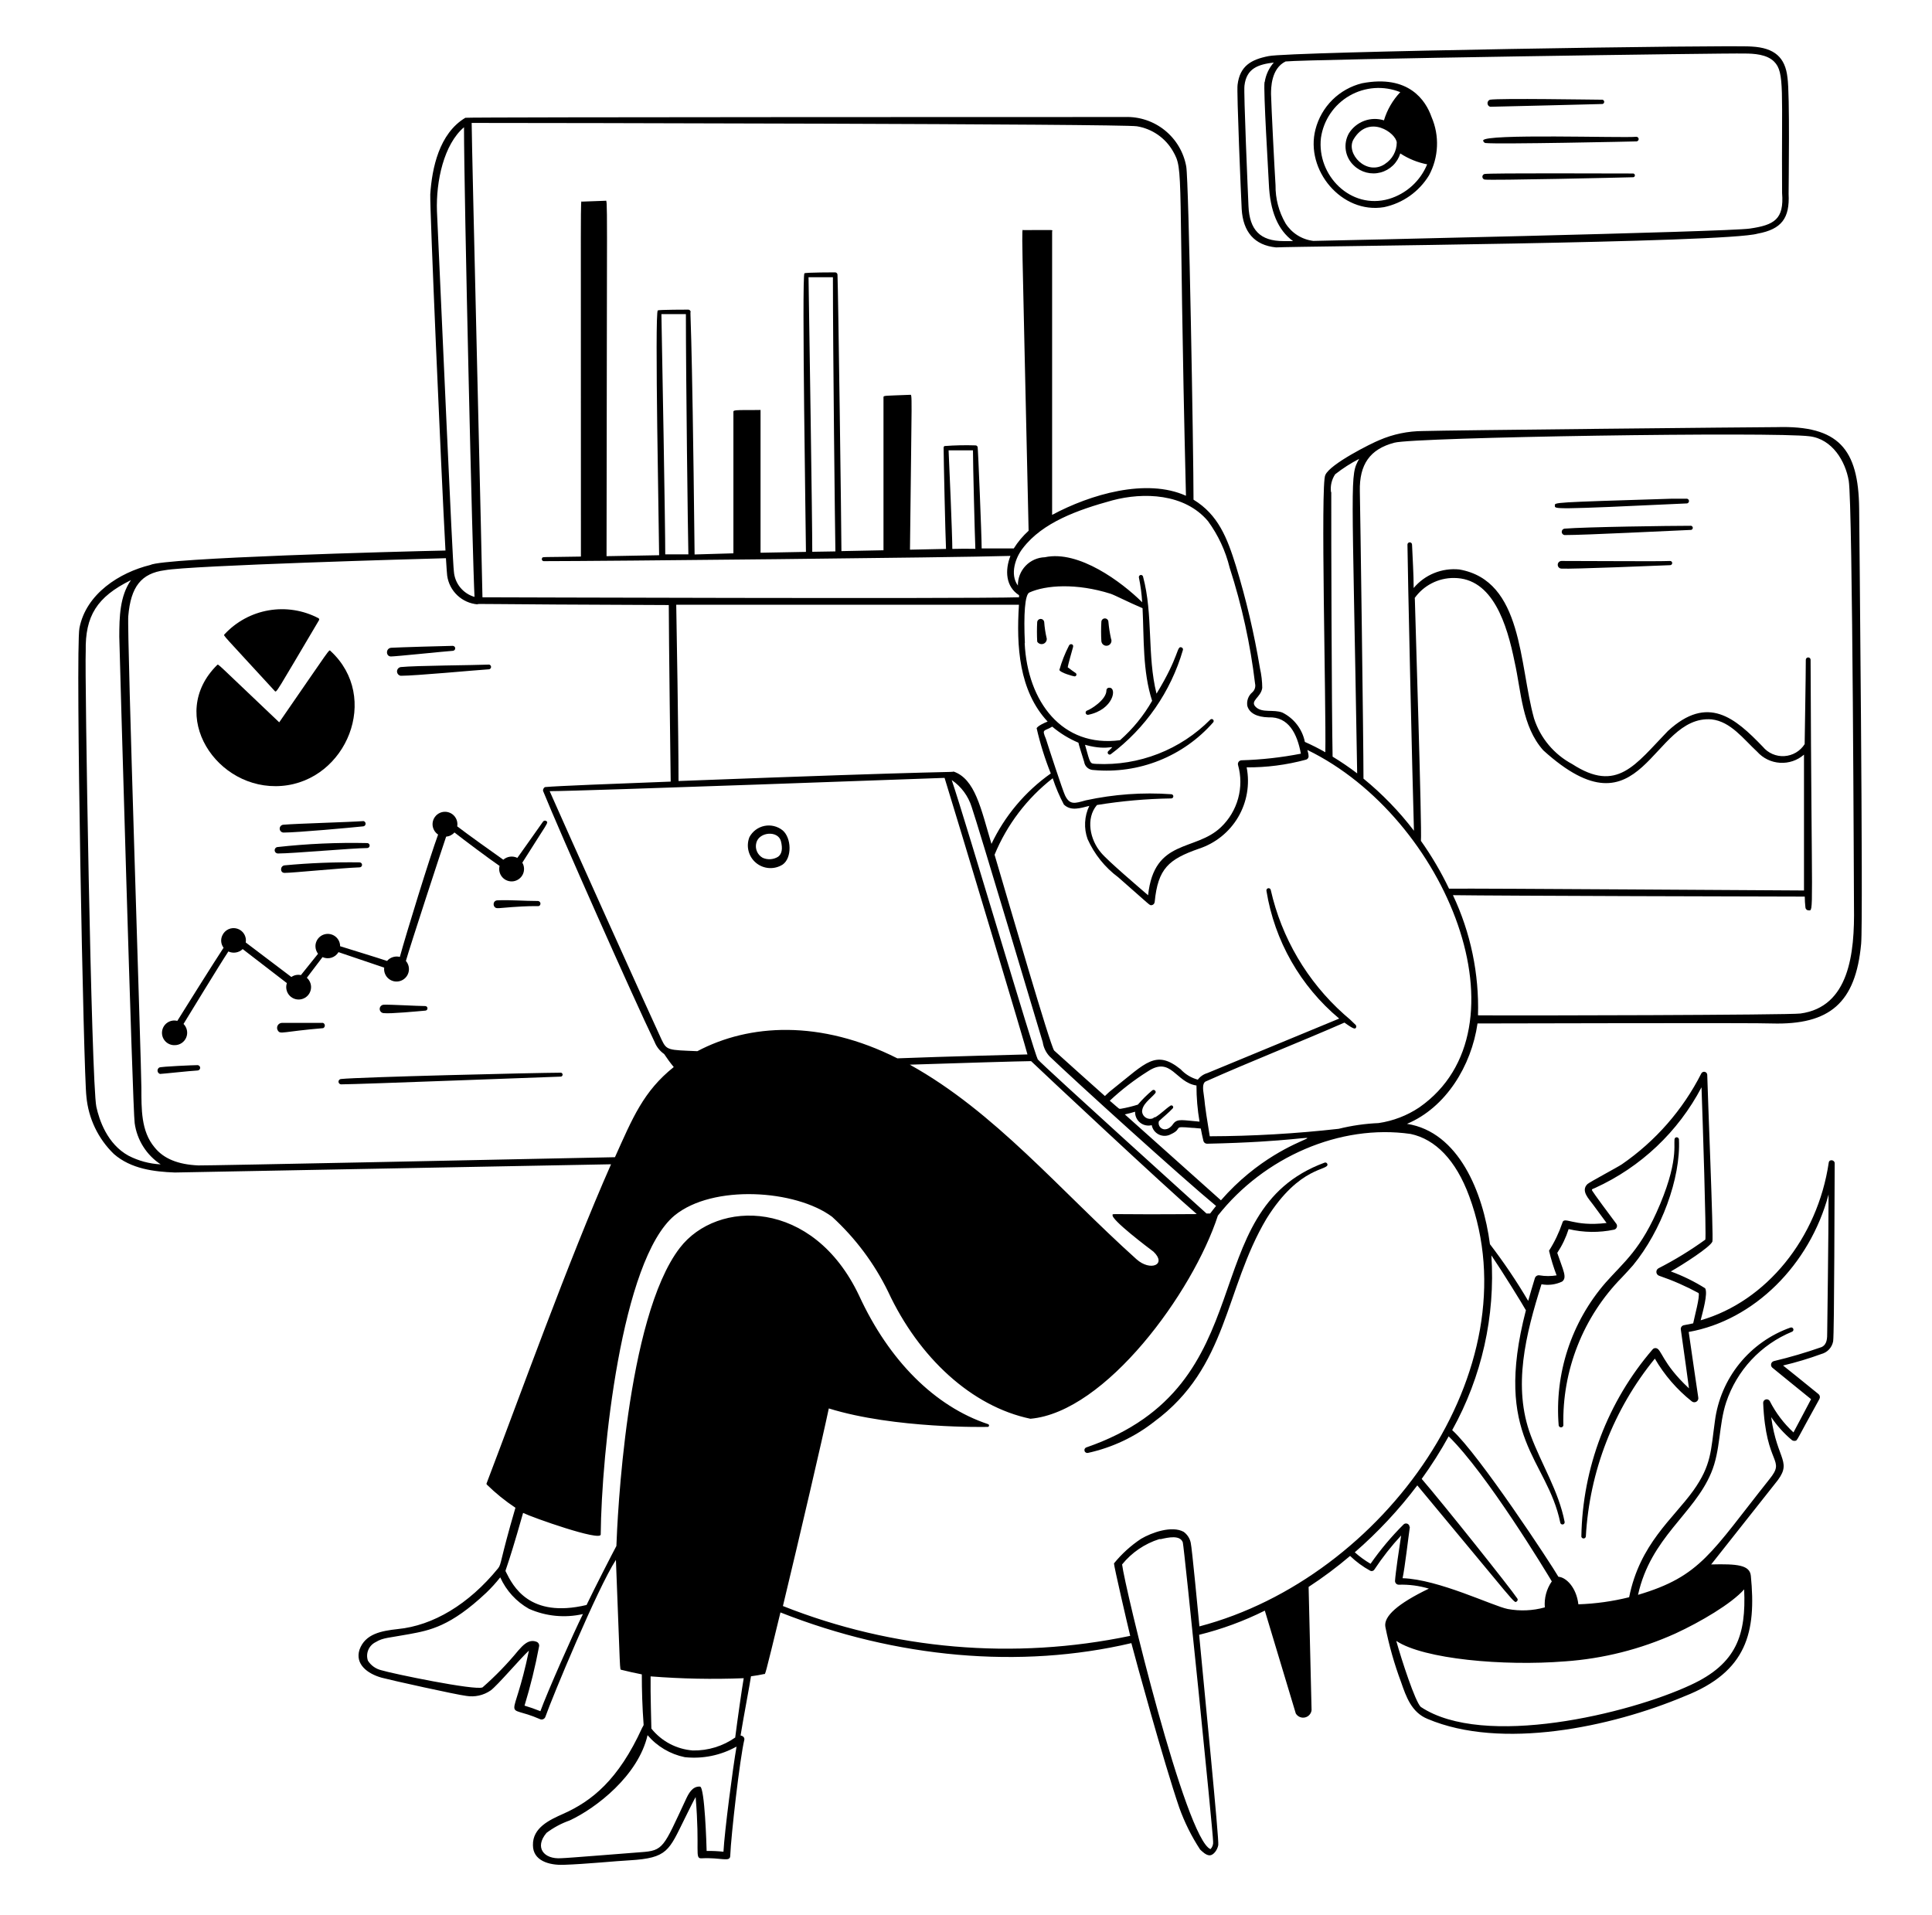 <svg width="113" height="112" viewBox="0 0 113 112" fill="none" xmlns="http://www.w3.org/2000/svg">
<path d="M63.55 84.653C63.507 84.664 63.47 84.693 63.448 84.732C63.426 84.77 63.421 84.816 63.433 84.859C63.444 84.903 63.473 84.939 63.512 84.961C63.55 84.983 63.596 84.989 63.639 84.977C65.052 84.667 66.377 84.042 67.514 83.148C71.836 79.956 71.613 75.427 74.073 71.284C76.041 68.125 77.769 68.488 77.635 68.08C77.629 68.064 77.621 68.049 77.61 68.036C77.599 68.023 77.586 68.013 77.57 68.005C77.555 67.998 77.539 67.994 77.522 67.993C77.505 67.993 77.488 67.996 77.472 68.002C69.734 70.848 74.106 80.996 63.55 84.653ZM94.867 74.711C95.085 74.482 95.303 74.242 95.516 74.001C97.159 72.005 98.311 68.913 98.199 66.637C98.197 66.613 98.187 66.59 98.172 66.57C98.157 66.551 98.136 66.536 98.113 66.527C98.09 66.518 98.065 66.516 98.041 66.521C98.016 66.526 97.994 66.537 97.976 66.553C97.808 66.716 98.278 67.61 97.098 70.428C95.98 73.101 95.001 73.783 93.9 75.03C92.913 76.169 92.163 77.494 91.693 78.926C91.224 80.358 91.044 81.87 91.165 83.372C91.172 83.404 91.189 83.432 91.214 83.453C91.239 83.473 91.27 83.484 91.302 83.484C91.335 83.484 91.366 83.473 91.391 83.453C91.416 83.432 91.433 83.404 91.439 83.372C91.401 81.772 91.685 80.181 92.274 78.694C92.862 77.206 93.744 75.851 94.867 74.711ZM45.775 50.568C46.334 50.182 46.295 49.002 45.775 48.566C45.628 48.447 45.457 48.363 45.273 48.318C45.09 48.273 44.898 48.269 44.713 48.306C44.528 48.344 44.353 48.421 44.201 48.534C44.05 48.647 43.925 48.791 43.835 48.958C43.731 49.218 43.712 49.504 43.782 49.775C43.851 50.047 44.004 50.289 44.219 50.468C44.435 50.647 44.702 50.753 44.981 50.771C45.261 50.789 45.539 50.718 45.775 50.568ZM44.238 49.288C44.405 48.65 45.507 48.561 45.675 49.198C45.786 49.634 45.736 49.942 45.512 50.109C45.378 50.193 45.225 50.242 45.067 50.253C44.909 50.264 44.751 50.236 44.607 50.171C44.455 50.086 44.337 49.953 44.27 49.793C44.203 49.633 44.192 49.455 44.238 49.288ZM64.881 40.224C64.859 40.222 64.838 40.225 64.817 40.233C64.797 40.24 64.778 40.251 64.763 40.266C64.747 40.28 64.734 40.298 64.726 40.318C64.717 40.338 64.713 40.359 64.713 40.38C64.713 40.94 63.768 41.499 63.595 41.555C63.561 41.563 63.533 41.584 63.515 41.613C63.497 41.643 63.492 41.678 63.5 41.711C63.508 41.745 63.529 41.773 63.558 41.791C63.588 41.809 63.623 41.814 63.656 41.806C65.127 41.504 65.35 40.213 64.881 40.224ZM62.918 39.368C62.851 39.329 62.555 39.111 62.449 39.027C62.449 38.955 62.711 38.021 62.762 37.842C62.812 37.663 62.583 37.618 62.521 37.764C62.287 38.217 62.1 38.693 61.962 39.184C62.007 39.346 62.784 39.559 62.84 39.559C62.863 39.562 62.887 39.557 62.907 39.545C62.928 39.534 62.944 39.516 62.953 39.494C62.961 39.472 62.963 39.448 62.957 39.425C62.95 39.403 62.937 39.383 62.918 39.368ZM61.073 36.371C61.065 36.323 61.04 36.279 61.003 36.248C60.965 36.216 60.918 36.199 60.869 36.199C60.82 36.199 60.773 36.216 60.735 36.248C60.698 36.279 60.673 36.323 60.665 36.371C60.644 36.757 60.644 37.143 60.665 37.529C60.7 37.586 60.753 37.63 60.816 37.654C60.879 37.678 60.948 37.68 61.012 37.66C61.076 37.64 61.132 37.599 61.17 37.544C61.209 37.489 61.227 37.423 61.224 37.356C61.147 37.032 61.096 36.703 61.073 36.371ZM64.981 37.35C64.91 37.029 64.859 36.704 64.83 36.377C64.83 36.322 64.809 36.27 64.77 36.231C64.731 36.192 64.678 36.17 64.624 36.17C64.569 36.17 64.516 36.192 64.477 36.231C64.438 36.27 64.417 36.322 64.417 36.377C64.396 36.75 64.396 37.123 64.417 37.495C64.42 37.539 64.432 37.581 64.454 37.619C64.475 37.657 64.504 37.689 64.539 37.715C64.575 37.74 64.615 37.757 64.657 37.765C64.7 37.773 64.744 37.772 64.786 37.761C64.828 37.75 64.867 37.73 64.901 37.703C64.934 37.675 64.961 37.64 64.98 37.601C64.999 37.562 65.008 37.519 65.008 37.476C65.009 37.432 64.999 37.389 64.981 37.35Z" fill="black"/>
<path d="M108.739 29.735C108.7 26.251 107.531 24.876 103.925 24.982C102.896 24.982 84.551 25.166 83.237 25.211C82.356 25.212 81.484 25.392 80.676 25.742C80.212 25.927 77.785 27.14 77.517 27.783C77.226 28.242 77.567 41.303 77.517 43.998C77.129 43.777 76.729 43.575 76.32 43.394C76.247 43.027 76.09 42.681 75.862 42.384C75.635 42.087 75.342 41.845 75.007 41.678C74.492 41.476 73.832 41.717 73.452 41.353C73.072 40.99 73.754 40.794 73.827 40.235C73.825 39.847 73.779 39.461 73.693 39.083C73.356 37.056 72.885 35.054 72.284 33.089C71.78 31.474 71.255 30.104 69.807 29.226C69.807 26.509 69.533 10.584 69.382 9.74C69.233 8.907 68.788 8.155 68.13 7.623C67.472 7.091 66.644 6.814 65.798 6.844C65.742 6.844 27.262 6.844 27.218 6.889C25.68 7.806 25.266 9.852 25.166 11.362C25.132 12.116 25.792 27.358 26.055 32.2C23.332 32.256 9.577 32.625 8.789 33.045C7.005 33.481 5.031 34.722 4.645 36.741C4.405 38.038 4.891 62.958 5.054 64.138C5.17 65.412 5.739 66.603 6.658 67.493C7.659 68.371 9.023 68.533 10.226 68.578L35.739 68.097C33.245 73.744 30.371 81.751 28.47 86.733C28.461 86.747 28.456 86.763 28.456 86.78C28.456 86.797 28.461 86.813 28.47 86.828C28.985 87.333 29.546 87.788 30.147 88.186C29.236 91.301 29.337 91.474 29.135 91.726C27.408 93.845 25.322 95.08 23.265 95.282C22.308 95.388 21.363 95.556 21.028 96.484C20.754 97.328 21.481 97.893 22.331 98.128C22.89 98.279 26.703 99.123 27.268 99.19C27.768 99.274 28.282 99.16 28.699 98.871C29.102 98.575 30.427 97.009 30.936 96.54C30.013 101.013 29.37 99.587 31.568 100.543C31.598 100.56 31.632 100.569 31.667 100.571C31.702 100.572 31.736 100.566 31.768 100.553C31.8 100.539 31.829 100.519 31.852 100.493C31.876 100.467 31.893 100.437 31.903 100.403C32.294 99.285 34.945 92.894 36.024 91.234C36.287 97.988 36.242 97.636 36.337 97.664C36.712 97.759 37.12 97.848 37.539 97.932C37.539 98.871 37.567 99.833 37.645 100.884C37.645 100.918 37.601 100.974 37.556 101.063C36.169 104.105 34.615 105.346 32.926 106.095C32.177 106.431 31.143 106.889 31.171 107.924C31.171 108.818 32.088 109.103 32.977 109.07C34.313 109.025 36.041 108.846 36.823 108.807C39.06 108.673 39.116 108.248 40.066 106.33C40.285 105.888 40.542 105.363 40.687 105.106C40.95 108.248 40.603 108.712 41.034 108.69C42.202 108.628 42.711 108.947 42.711 108.528C42.756 107.376 43.27 102.847 43.539 101.734C43.539 101.605 43.449 101.533 43.315 101.505C43.483 100.465 43.874 98.418 43.924 98.044C44.204 98.005 44.483 97.96 44.702 97.91C44.763 97.91 44.702 98.206 45.647 94.309C52.434 96.987 59.675 97.63 66.172 96.104C66.401 96.993 68.062 103.054 68.968 105.71C69.277 106.577 69.688 107.405 70.192 108.175C70.321 108.298 70.539 108.516 70.752 108.516C70.964 108.516 71.199 108.22 71.255 107.918C71.311 107.616 70.433 98.799 70.136 95.617C71.465 95.288 72.753 94.814 73.978 94.203L75.789 100.219C75.842 100.308 75.922 100.379 76.017 100.421C76.113 100.463 76.219 100.474 76.321 100.452C76.423 100.431 76.515 100.378 76.585 100.301C76.656 100.224 76.7 100.127 76.712 100.023L76.539 92.816C77.385 92.264 78.196 91.659 78.965 91.004C79.315 91.342 79.708 91.632 80.134 91.865C80.178 91.89 80.229 91.895 80.277 91.882C80.326 91.868 80.366 91.836 80.391 91.793C80.856 91.09 81.378 90.426 81.951 89.808C81.839 90.529 81.621 92.005 81.593 92.464C81.592 92.493 81.598 92.523 81.609 92.55C81.62 92.578 81.636 92.603 81.657 92.624C81.678 92.644 81.703 92.661 81.73 92.672C81.758 92.683 81.787 92.688 81.817 92.687C82.41 92.669 83.003 92.746 83.573 92.917C81.75 93.794 80.917 94.538 81.028 95.153C81.247 96.251 81.553 97.33 81.945 98.379C82.247 99.251 82.56 100.157 83.5 100.538C87.805 102.36 94.202 101.03 98.524 99.212C102.192 97.775 102.728 95.449 102.404 92.162C102.337 91.535 101.61 91.463 100.084 91.502L103.802 86.8C104.92 85.463 103.947 85.508 103.595 82.886C103.932 83.385 104.336 83.835 104.797 84.222C104.824 84.243 104.856 84.259 104.89 84.268C104.923 84.276 104.958 84.278 104.993 84.272C105.144 84.244 105.026 84.323 106.413 81.829C106.439 81.784 106.449 81.73 106.441 81.678C106.433 81.627 106.407 81.579 106.368 81.544C105.759 81.041 104.288 79.866 104.288 79.866C105.046 79.687 105.793 79.463 106.525 79.195C106.699 79.15 106.857 79.057 106.98 78.925C107.103 78.793 107.185 78.629 107.218 78.452C107.291 78.016 107.296 69.232 107.308 68.035C107.308 67.84 106.994 67.784 106.961 67.996C106.307 72.43 103.304 76.12 99.469 77.222C99.592 76.724 99.905 75.645 99.731 75.349C99.099 74.951 98.426 74.621 97.724 74.365C98.423 73.968 100.039 72.933 100.156 72.615C100.229 72.43 99.871 63.803 99.854 62.858C99.852 62.819 99.837 62.782 99.811 62.752C99.786 62.722 99.752 62.701 99.714 62.691C99.677 62.682 99.637 62.685 99.6 62.7C99.564 62.715 99.534 62.74 99.513 62.774C98.431 64.911 96.829 66.743 94.856 68.102C94.626 68.259 92.977 69.137 92.849 69.254C92.435 69.651 92.949 70.138 93.167 70.445C93.324 70.657 93.861 71.379 93.967 71.53C91.999 71.77 91.479 71.094 91.378 71.53C91.184 72.099 90.924 72.644 90.601 73.151C90.716 73.641 90.864 74.123 91.043 74.594C90.715 74.648 90.38 74.648 90.053 74.594C89.994 74.581 89.933 74.591 89.882 74.621C89.83 74.651 89.791 74.699 89.773 74.756C89.617 75.265 89.494 75.69 89.382 76.087C88.704 74.937 87.957 73.83 87.145 72.771C86.748 69.741 85.317 66.201 82.292 65.732C84.568 64.781 86.061 62.338 86.418 59.861C87.492 59.861 103.002 59.816 103.629 59.861C107.022 59.956 108.538 58.659 108.856 55.197C108.985 53.816 108.739 29.986 108.739 29.735ZM31.528 96.305C31.543 96.246 31.534 96.183 31.504 96.13C31.474 96.078 31.424 96.038 31.366 96.02C30.913 95.852 30.567 96.249 30.315 96.534C29.678 97.309 28.979 98.031 28.224 98.692C27.805 98.894 22.923 97.882 22.314 97.692C21.986 97.617 21.701 97.416 21.52 97.132C21.449 96.926 21.457 96.701 21.542 96.5C21.626 96.299 21.782 96.136 21.979 96.042C22.409 95.779 22.728 95.802 23.935 95.578C25.143 95.354 26.34 95.136 28.442 93.157C28.735 92.876 29.008 92.576 29.258 92.257C29.608 93.033 30.195 93.677 30.936 94.096C31.928 94.537 33.036 94.645 34.095 94.404C33.536 95.522 31.992 99.017 31.607 100.085C31.299 99.962 30.986 99.85 30.679 99.76C31.025 98.625 31.309 97.471 31.528 96.305ZM80.631 65.687C79.845 65.721 79.064 65.833 78.3 66.022C75.796 66.305 73.278 66.451 70.757 66.459C70.388 64.222 70.5 64.636 70.405 64.015C70.366 63.747 70.31 63.378 70.505 63.26C73.184 62.064 75.968 60.979 78.635 59.81C79.195 60.218 79.239 60.168 79.29 60.135C79.314 60.109 79.327 60.075 79.327 60.04C79.327 60.004 79.314 59.97 79.29 59.945C79.071 59.724 78.842 59.515 78.602 59.318C76.455 57.399 74.96 54.858 74.324 52.05C74.317 52.016 74.297 51.987 74.268 51.969C74.239 51.95 74.204 51.944 74.171 51.952C74.137 51.959 74.108 51.98 74.09 52.008C74.072 52.037 74.065 52.072 74.073 52.105C74.546 55.026 76.057 57.678 78.328 59.575L70.617 62.763C70.394 62.828 70.198 62.963 70.058 63.148C69.672 63.044 69.324 62.832 69.052 62.539C67.598 61.37 67.017 62.17 65.138 63.657C64.956 63.794 64.784 63.944 64.624 64.105C63.63 63.221 62.641 62.334 61.654 61.443C61.403 61.074 59.11 53.168 58.171 49.992C58.897 48.231 60.069 46.69 61.571 45.519C61.744 46.049 61.963 46.564 62.225 47.057C62.644 47.459 63.187 47.263 63.712 47.135C63.567 47.435 63.484 47.762 63.467 48.095C63.449 48.428 63.498 48.761 63.611 49.075C64.007 49.963 64.626 50.733 65.406 51.312C67.319 52.989 67.223 52.944 67.335 52.944C67.387 52.942 67.436 52.92 67.473 52.884C67.51 52.848 67.532 52.8 67.537 52.748C67.727 50.797 68.353 50.26 70.12 49.64C71.086 49.324 71.904 48.666 72.419 47.79C72.933 46.914 73.11 45.879 72.915 44.882C74.084 44.89 75.248 44.74 76.376 44.434C76.43 44.422 76.476 44.39 76.505 44.343C76.535 44.297 76.545 44.242 76.533 44.188C76.533 44.093 76.494 43.981 76.466 43.864C84.624 47.828 89.594 60.179 83.013 64.77C82.298 65.249 81.484 65.562 80.631 65.687ZM82.51 66.324C83.947 66.632 85.149 67.84 85.932 69.964C89.667 80.056 80.961 92.285 70.153 95.125C70.086 94.449 69.717 90.523 69.644 90.233C69.591 89.976 69.443 89.749 69.231 89.595C68.543 89.215 67.363 89.635 66.737 90.004C66.14 90.4 65.606 90.884 65.155 91.441C65.155 91.619 65.937 94.991 66.105 95.679C59.309 97.1 52.246 96.493 45.792 93.934C46.787 89.797 48.107 84.133 48.476 82.377C52.323 83.573 57.729 83.462 57.785 83.456C57.803 83.451 57.819 83.441 57.83 83.426C57.842 83.412 57.848 83.394 57.848 83.375C57.848 83.356 57.842 83.338 57.83 83.324C57.819 83.309 57.803 83.299 57.785 83.294C54.682 82.26 52.004 79.593 50.248 75.779C47.548 70.082 41.945 70.149 39.764 72.984C36.611 77.076 36.102 88.986 36.052 90.423C35.856 90.781 34.732 92.978 34.307 93.873C30.953 94.672 29.996 92.754 29.588 91.933C29.521 91.793 29.555 92.162 30.595 88.488C31.154 88.762 35.129 90.166 35.135 89.752C35.18 84.999 36.331 73.694 39.451 71.094C41.688 69.26 46.524 69.578 48.666 71.166C50.027 72.409 51.141 73.898 51.948 75.555C53.743 79.408 56.835 82.265 60.268 82.981C64.668 82.595 69.773 75.584 71.232 71.099C73.927 67.683 78.373 65.726 82.51 66.324ZM91.26 89.064C91.268 89.097 91.288 89.127 91.317 89.145C91.346 89.163 91.381 89.169 91.414 89.162C91.448 89.155 91.477 89.134 91.495 89.105C91.513 89.076 91.519 89.042 91.512 89.008C91.16 87.208 90.165 85.653 89.538 83.976C88.454 81.108 89.242 78.027 90.159 75.114C90.568 75.19 90.991 75.135 91.367 74.957C91.674 74.717 91.428 74.309 91.082 73.28C91.367 72.849 91.591 72.38 91.747 71.888C92.621 72.094 93.53 72.106 94.408 71.921C94.443 71.912 94.474 71.896 94.501 71.873C94.527 71.849 94.548 71.82 94.561 71.787C94.574 71.755 94.579 71.719 94.576 71.684C94.573 71.649 94.561 71.615 94.543 71.586C94.168 71.094 93.178 69.746 93.128 69.645C93.078 69.545 93.128 69.556 93.29 69.483C95.963 68.267 98.154 66.196 99.519 63.596C99.586 65.424 99.804 72.229 99.743 72.503C98.874 73.131 97.958 73.692 97.003 74.18C96.961 74.203 96.927 74.238 96.905 74.28C96.883 74.323 96.875 74.37 96.88 74.418C96.885 74.465 96.905 74.51 96.936 74.546C96.966 74.582 97.007 74.609 97.053 74.622C97.844 74.892 98.611 75.229 99.346 75.628C99.446 75.79 99.094 77.071 99.032 77.401L98.473 77.513C98.418 77.527 98.37 77.562 98.34 77.611C98.309 77.66 98.299 77.719 98.311 77.775C98.457 78.765 98.786 81.203 98.786 81.203C97.182 79.71 97.193 78.882 96.846 78.849C96.812 78.844 96.777 78.849 96.745 78.862C96.713 78.874 96.684 78.895 96.662 78.921C94.033 81.972 92.557 85.848 92.491 89.875C92.497 89.905 92.513 89.932 92.537 89.952C92.561 89.971 92.591 89.982 92.622 89.982C92.653 89.982 92.683 89.971 92.707 89.952C92.731 89.932 92.747 89.905 92.753 89.875C92.964 86.065 94.377 82.42 96.79 79.464C97.346 80.422 98.076 81.268 98.943 81.958C98.98 81.99 99.026 82.011 99.075 82.016C99.124 82.021 99.174 82.01 99.217 81.985C99.259 81.96 99.293 81.923 99.313 81.878C99.334 81.833 99.339 81.782 99.329 81.734C99.329 81.734 98.926 79.011 98.77 77.904C102.577 77.227 105.848 73.99 106.95 69.864C106.95 72.162 106.871 77.859 106.871 77.915C106.871 78.278 106.871 78.625 106.547 78.787C105.63 79.109 104.697 79.384 103.752 79.609C103.713 79.62 103.678 79.64 103.649 79.668C103.621 79.697 103.601 79.732 103.592 79.771C103.582 79.81 103.583 79.851 103.594 79.889C103.606 79.928 103.627 79.962 103.656 79.989C103.919 80.202 105.429 81.438 105.927 81.835C105.927 81.835 105.244 83.137 104.898 83.78C104.331 83.256 103.861 82.635 103.511 81.946C103.488 81.907 103.454 81.877 103.412 81.859C103.37 81.842 103.324 81.839 103.28 81.85C103.236 81.862 103.197 81.887 103.169 81.922C103.141 81.958 103.126 82.002 103.125 82.047C103.282 85.782 104.478 85.296 103.489 86.52C100.078 90.809 99.48 92.195 95.806 93.28C96.544 89.925 99.072 88.567 100.084 86.145C100.643 84.82 100.52 83.35 100.961 82.019C101.269 81.096 101.772 80.249 102.435 79.537C103.099 78.825 103.909 78.264 104.808 77.893C104.841 77.882 104.868 77.858 104.883 77.827C104.898 77.796 104.9 77.76 104.889 77.728C104.878 77.695 104.855 77.668 104.824 77.653C104.793 77.638 104.757 77.636 104.724 77.647C103.553 78.06 102.519 78.791 101.738 79.757C100.957 80.724 100.46 81.888 100.302 83.121C100.061 84.837 100.112 85.681 99.038 87.186C97.853 88.835 95.912 90.294 95.286 93.42C94.314 93.662 93.319 93.801 92.317 93.834C92.2 92.833 91.585 92.246 91.149 92.223C90.746 91.519 86.502 85.061 84.937 83.646C86.668 80.531 87.464 76.982 87.229 73.425C87.9 74.415 89.046 76.271 89.248 76.635C87.296 84.161 90.483 85.29 91.26 89.064ZM82.443 89.31C82.443 89.271 82.431 89.232 82.41 89.199C82.389 89.166 82.358 89.139 82.322 89.123C82.287 89.107 82.247 89.101 82.208 89.106C82.169 89.112 82.132 89.128 82.102 89.154C81.387 89.863 80.738 90.636 80.162 91.463C79.832 91.271 79.523 91.046 79.239 90.792C80.591 89.618 81.816 88.306 82.896 86.878C88.834 94.001 88.549 93.794 88.716 93.66C88.73 93.651 88.741 93.64 88.749 93.626C88.758 93.613 88.764 93.598 88.766 93.582C88.769 93.567 88.768 93.551 88.765 93.535C88.761 93.52 88.754 93.505 88.744 93.493C88.353 92.9 84.366 87.901 83.153 86.498C83.729 85.701 84.256 84.871 84.73 84.01C86.966 86.196 90.439 91.949 90.763 92.492C90.454 92.936 90.31 93.474 90.355 94.013C89.648 94.21 88.906 94.242 88.185 94.108C87.33 93.94 84.132 92.369 82.035 92.307C82.169 91.698 82.382 89.836 82.46 89.31H82.443ZM67.805 90.02H67.9C68.336 89.92 69.018 89.769 69.18 90.21C69.264 90.512 70.953 107.191 70.953 107.706C70.962 107.787 70.953 107.869 70.927 107.946C70.901 108.023 70.858 108.094 70.802 108.153C69.348 107.594 65.77 92.76 65.63 91.502C66.193 90.805 66.95 90.29 67.805 90.02ZM8.269 63.618C8.269 62.338 7.419 36.953 7.503 36.036C7.648 34.308 8.269 33.531 9.638 33.352C11.087 33.073 24.606 32.687 26.082 32.648C26.116 33.207 26.144 33.598 26.155 33.671C26.217 34.111 26.427 34.517 26.75 34.821C27.073 35.126 27.491 35.312 27.933 35.348C27.933 35.292 27.564 35.348 39.116 35.388C39.116 37.132 39.222 45.329 39.228 45.715C35.94 45.838 32.552 45.972 31.903 46.033C31.814 46.033 31.735 46.196 31.769 46.274C32.742 48.678 37.075 58.441 38.288 60.945C38.401 61.23 38.596 61.475 38.847 61.65C39.004 61.885 39.188 62.148 39.407 62.41C37.634 63.825 36.997 65.391 35.968 67.683C31.232 67.784 12.037 68.181 11.607 68.164C10.41 68.114 9.566 67.767 9.04 67.107C8.241 66.156 8.274 64.859 8.269 63.618ZM72.954 41.286C73.072 41.711 73.514 41.941 74.196 41.957C75.37 41.907 75.873 42.919 76.086 44.082C74.943 44.305 73.783 44.434 72.619 44.468C72.585 44.468 72.552 44.476 72.522 44.492C72.492 44.507 72.466 44.529 72.446 44.556C72.426 44.583 72.413 44.615 72.407 44.648C72.401 44.681 72.403 44.715 72.412 44.747C72.591 45.386 72.592 46.06 72.417 46.7C72.242 47.339 71.896 47.918 71.417 48.376C69.913 49.824 67.503 49.025 67.151 52.363C66.647 51.927 64.786 50.344 64.405 49.88C63.751 49.125 63.488 47.873 64.159 47.084C65.596 46.85 67.048 46.721 68.504 46.699C68.537 46.699 68.568 46.686 68.591 46.663C68.614 46.64 68.627 46.608 68.627 46.576C68.627 46.543 68.614 46.512 68.591 46.489C68.568 46.466 68.537 46.453 68.504 46.453C66.829 46.334 65.146 46.455 63.505 46.811C62.879 46.984 62.572 47.107 62.292 46.52C62.152 46.224 61.319 43.685 61.174 43.215C60.916 42.606 61.073 42.79 61.543 42.5C62.003 42.889 62.519 43.205 63.075 43.439C63.075 43.506 63.365 44.395 63.41 44.557C63.429 44.692 63.496 44.815 63.599 44.903C63.702 44.991 63.834 45.039 63.969 45.038C65.273 45.158 66.587 44.967 67.803 44.481C69.019 43.995 70.102 43.228 70.964 42.242C70.981 42.219 70.989 42.19 70.986 42.161C70.983 42.132 70.969 42.105 70.948 42.086C70.926 42.067 70.898 42.056 70.869 42.056C70.84 42.056 70.812 42.066 70.791 42.086C69.925 42.961 68.884 43.645 67.737 44.091C66.59 44.538 65.361 44.739 64.131 44.68C63.74 44.652 63.79 44.736 63.461 43.562C64.97 43.987 65.35 43.411 64.814 43.942C64.796 43.963 64.786 43.989 64.786 44.017C64.786 44.044 64.795 44.07 64.812 44.092C64.83 44.113 64.854 44.127 64.88 44.133C64.907 44.138 64.935 44.134 64.959 44.121C66.993 42.6 68.477 40.459 69.186 38.021C69.191 38.005 69.193 37.989 69.192 37.972C69.19 37.956 69.185 37.939 69.177 37.925C69.17 37.91 69.159 37.897 69.146 37.887C69.133 37.877 69.118 37.869 69.102 37.864C68.811 37.764 69.007 38.34 67.643 40.571C67.084 38.334 67.458 35.969 66.854 33.721C66.846 33.689 66.826 33.662 66.797 33.645C66.769 33.629 66.735 33.624 66.703 33.632C66.672 33.64 66.644 33.66 66.627 33.689C66.611 33.717 66.606 33.751 66.614 33.783C66.712 34.258 66.775 34.74 66.804 35.225C65.613 34.046 63.097 32.161 61.112 32.592C60.684 32.605 60.279 32.786 59.984 33.096C59.689 33.406 59.528 33.819 59.535 34.247C59.054 33.598 59.39 32.609 59.826 32.061C60.978 30.557 63.024 29.824 65.065 29.265C66.871 28.784 69.287 28.851 70.656 30.484C71.251 31.299 71.68 32.222 71.92 33.201C72.634 35.408 73.132 37.68 73.407 39.983C73.429 40.076 73.424 40.173 73.395 40.264C73.365 40.355 73.312 40.435 73.24 40.498C73.128 40.593 73.043 40.716 72.993 40.855C72.943 40.993 72.93 41.142 72.954 41.286ZM38.697 60.811C38.171 59.693 32.977 48.175 32.149 46.274C34 46.274 54.883 45.508 55.247 45.497C55.957 47.778 60.094 61.555 60.094 61.672C60.094 61.672 55.152 61.795 52.485 61.901C47.984 59.631 43.818 59.877 40.788 61.482C39.077 61.41 38.998 61.443 38.697 60.811ZM59.944 37.618C59.865 35.941 59.944 34.772 60.206 34.655C61.168 34.219 62.963 34.096 64.959 34.728C65.211 34.812 66.016 35.231 66.826 35.572C66.916 37.361 66.826 39.257 67.386 40.99C66.891 41.857 66.257 42.635 65.507 43.294C62.124 43.741 60.094 41.035 59.932 37.618H59.944ZM65.076 71.055C64.942 71.312 67.218 73.023 67.464 73.207C68.269 73.968 67.285 74.381 66.469 73.649C61.995 69.629 58.182 65.022 53.212 62.271C56.108 62.175 59.692 62.069 60.307 62.064C60.928 62.662 68.135 69.411 69.997 71.01C64.797 71.049 65.127 70.965 65.065 71.055H65.076ZM70.567 70.976C70.511 70.926 61.062 62.388 60.698 61.963C60.486 61.605 56.566 48.303 55.666 45.625C56.218 46.002 56.628 46.553 56.829 47.191C57.165 48.147 60.972 60.895 60.989 60.957C61.035 61.266 61.173 61.555 61.386 61.784C62.857 63.199 69.097 68.857 71.126 70.534C71.009 70.68 70.891 70.825 70.779 70.976H70.567ZM70.159 65.603C69.186 65.525 68.879 65.413 68.638 65.709C68.56 65.832 68.336 66.106 68.051 66.045C68.001 66.033 67.955 66.012 67.914 65.981C67.874 65.951 67.84 65.912 67.814 65.868C67.789 65.824 67.773 65.775 67.768 65.725C67.762 65.674 67.767 65.624 67.783 65.575C68.056 65.318 68.342 65.094 68.599 64.82C68.613 64.801 68.62 64.778 68.618 64.754C68.617 64.73 68.608 64.707 68.593 64.689C68.578 64.671 68.557 64.659 68.533 64.654C68.51 64.65 68.486 64.653 68.465 64.664C68.18 64.848 67.906 65.144 67.581 65.34C67.555 65.341 67.528 65.347 67.504 65.358C67.48 65.37 67.459 65.387 67.442 65.407C67.374 65.434 67.302 65.446 67.23 65.44C67.158 65.435 67.088 65.413 67.026 65.376C66.964 65.34 66.911 65.289 66.871 65.228C66.832 65.168 66.807 65.099 66.799 65.027C66.799 64.58 67.279 64.283 67.559 63.953C67.671 63.842 67.503 63.674 67.386 63.78C67.086 64.033 66.807 64.31 66.552 64.608C66.23 64.71 65.901 64.79 65.568 64.848C65.417 64.848 65.568 64.943 64.909 64.379C65.597 63.733 66.346 63.157 67.145 62.656C68.504 61.762 68.755 63.31 69.98 63.489C69.979 64.198 70.039 64.905 70.159 65.603ZM71.417 70.21L65.787 65.178C65.991 65.138 66.192 65.085 66.39 65.022C66.386 65.143 66.41 65.264 66.46 65.374C66.51 65.485 66.585 65.582 66.68 65.659C66.774 65.735 66.885 65.789 67.004 65.815C67.122 65.841 67.245 65.839 67.363 65.81C67.386 65.928 67.436 66.04 67.509 66.136C67.583 66.231 67.678 66.308 67.787 66.36C67.896 66.412 68.016 66.437 68.137 66.434C68.257 66.43 68.375 66.399 68.481 66.341C69.253 65.989 68.481 65.855 69.728 65.966C69.891 65.966 70.064 66 70.232 66.006C70.282 66.268 70.332 66.509 70.388 66.738C70.402 66.784 70.43 66.824 70.468 66.852C70.506 66.88 70.553 66.895 70.601 66.895C80.598 66.682 75.689 65.301 71.406 70.21H71.417ZM57.998 49.388C57.366 47.269 57.036 45.558 55.761 45.122C55.761 45.189 56.236 45.049 39.686 45.681C39.686 42.958 39.569 36.372 39.552 35.371H59.597C59.44 37.792 59.597 40.403 61.274 42.203C61.073 42.282 60.715 42.449 60.631 42.589C60.837 43.493 61.114 44.379 61.459 45.239C59.959 46.298 58.758 47.727 57.975 49.388H57.998ZM55.7 32.105C55.7 31.323 55.521 27.112 55.482 26.341H56.907C56.907 27.135 57.014 31.328 57.047 32.1C56.6 32.089 56.147 32.094 55.7 32.105ZM47.508 32.273C47.514 30.752 47.318 17.892 47.29 16.215H48.716C48.716 20.464 48.839 31.093 48.861 32.251L47.508 32.273ZM38.685 18.373H40.117C40.117 22.047 40.234 31.323 40.262 32.424H38.909C38.915 31.049 38.719 19.905 38.685 18.373ZM26.547 33.425C26.468 32.95 25.82 18.06 25.557 12.357C25.495 10.601 25.959 8.443 27.139 7.442C27.139 11.356 27.642 32.955 27.754 34.912C27.425 34.817 27.133 34.624 26.917 34.358C26.701 34.092 26.572 33.767 26.547 33.425ZM77.847 28.779C77.801 28.414 77.888 28.044 78.093 27.739C78.531 27.394 79.001 27.093 79.496 26.838C78.937 27.845 79.083 27.565 79.379 45.234C78.918 44.882 78.438 44.556 77.942 44.255C77.886 41.437 77.858 31.194 77.864 28.779H77.847ZM82.734 34.99C82.994 34.622 83.339 34.321 83.74 34.115C84.141 33.908 84.586 33.802 85.037 33.805C87.313 33.805 88.141 36.511 88.588 38.714C88.979 40.442 89.007 42.477 90.265 43.886C96.114 49.187 96.555 41.789 100.112 42.075C101.23 42.203 101.973 43.227 102.773 43.965C103.115 44.349 103.594 44.582 104.107 44.614C104.62 44.647 105.125 44.476 105.513 44.138V52.083C104.137 52.083 86.67 51.955 84.752 51.977C84.285 51 83.735 50.064 83.108 49.181C83.175 48.505 82.762 35.594 82.751 34.99H82.734ZM84.97 52.357C87.542 52.396 103.863 52.441 105.558 52.441C105.56 52.654 105.573 52.867 105.597 53.078C105.601 53.123 105.621 53.165 105.654 53.196C105.687 53.227 105.73 53.245 105.776 53.246C106.105 53.246 105.955 53.755 105.899 38.591C105.899 38.554 105.884 38.519 105.858 38.492C105.831 38.466 105.796 38.452 105.759 38.452C105.722 38.452 105.686 38.466 105.66 38.492C105.634 38.519 105.619 38.554 105.619 38.591C105.619 39.587 105.558 42.874 105.552 43.523C105.424 43.725 105.249 43.894 105.043 44.016C104.837 44.137 104.605 44.208 104.366 44.223C104.127 44.238 103.888 44.196 103.668 44.1C103.449 44.005 103.255 43.859 103.103 43.674C101.487 41.996 99.888 40.599 97.551 42.757C95.638 44.731 94.587 46.397 91.959 44.691C90.895 44.124 90.093 43.166 89.723 42.019C88.84 38.849 89.085 33.956 85.35 33.307C84.851 33.257 84.347 33.329 83.882 33.518C83.417 33.707 83.005 34.007 82.683 34.392C82.683 33.542 82.622 32.715 82.588 31.854C82.588 31.818 82.574 31.784 82.549 31.759C82.524 31.734 82.49 31.72 82.454 31.72C82.419 31.72 82.385 31.734 82.359 31.759C82.334 31.784 82.32 31.818 82.32 31.854C82.32 32.782 82.611 45.743 82.7 48.589C81.839 47.461 80.848 46.438 79.748 45.541C79.748 43.411 79.558 29.578 79.535 28.723C79.502 27.168 80.123 26.268 81.554 25.893C82.728 25.569 103.841 25.245 105.848 25.519C107.179 25.686 107.939 26.989 108.13 28.119C108.364 29.522 108.431 52.721 108.437 53.028C108.482 55.768 108.157 58.893 105.306 59.279C104.663 59.369 88.756 59.408 86.446 59.385C86.518 56.96 86.016 54.552 84.981 52.357H84.97ZM68.599 8.834C69.27 10.008 68.89 9.684 69.365 28.997C67.05 27.951 63.774 28.913 61.537 30.115V13.548C61.537 13.419 61.828 13.458 59.86 13.458C59.737 13.458 59.748 12.306 60.162 31.043C59.826 31.346 59.534 31.694 59.295 32.077H57.416C57.416 31.351 57.204 26.195 57.181 26.151C57.175 26.122 57.159 26.096 57.135 26.077C57.112 26.059 57.083 26.049 57.053 26.05C56.449 26.03 55.844 26.043 55.241 26.089C55.223 26.101 55.209 26.118 55.2 26.138C55.191 26.158 55.188 26.18 55.191 26.201C55.191 26.76 55.292 31.3 55.331 32.105L53.223 32.15C53.329 22.6 53.368 23.103 53.223 23.092C51.708 23.154 51.674 23.126 51.674 23.238V32.184L49.214 32.234C49.214 30.987 49.024 16.897 48.984 16.081C48.986 16.044 48.974 16.008 48.95 15.98C48.926 15.952 48.892 15.934 48.856 15.93C48.856 15.93 47.106 15.93 47.05 15.986C46.888 16.114 47.139 31.641 47.139 32.279L44.483 32.329V23.981C44.464 23.973 44.442 23.973 44.422 23.981C42.879 23.981 42.896 23.981 42.896 24.104V32.363L40.626 32.43C40.469 17.993 40.34 18.256 40.396 18.256C40.397 18.22 40.383 18.185 40.36 18.158C40.336 18.132 40.303 18.114 40.268 18.11C40.268 18.11 38.529 18.11 38.473 18.155C38.283 18.272 38.551 31.479 38.551 32.474L35.476 32.53C35.493 10.741 35.554 11.742 35.409 11.742L34.039 11.792C33.944 11.792 33.977 10.456 33.977 32.553C31.674 32.597 31.741 32.553 31.707 32.642C31.697 32.66 31.691 32.679 31.69 32.7C31.689 32.721 31.694 32.741 31.704 32.759C31.713 32.777 31.727 32.792 31.745 32.803C31.762 32.814 31.782 32.82 31.802 32.821C35.196 32.821 55.75 32.614 59.099 32.514C58.764 33.369 58.825 34.314 59.602 34.812V34.935C56.371 35.03 28.716 34.935 28.218 34.935C28.218 34.202 27.592 8.622 27.587 7.19C31.461 7.19 65.608 7.241 66.497 7.386C66.932 7.457 67.347 7.623 67.711 7.874C68.074 8.124 68.378 8.452 68.599 8.834ZM7.654 33.939C7.011 34.867 6.977 36.075 6.977 37.244C6.977 37.501 7.76 65.022 7.877 65.692C7.944 66.179 8.114 66.646 8.377 67.062C8.639 67.478 8.987 67.832 9.398 68.102C8.741 68.069 8.098 67.896 7.514 67.594C6.272 66.911 5.803 65.508 5.635 64.731C5.339 63.333 4.947 39.324 5.014 38.083C4.975 36.025 5.674 34.912 7.642 33.939H7.654ZM91.523 97.172C93.761 97.016 95.954 96.463 97.998 95.539C99.452 94.868 101.263 93.806 102.013 92.961C102.13 95.6 101.593 97.306 98.882 98.553C95.292 100.23 86.776 102.288 83.097 99.833C82.767 99.514 81.979 97.093 81.666 95.975C83.27 97.043 87.945 97.457 91.512 97.172H91.523ZM40.955 104.496C40.486 104.457 40.262 104.927 40.105 105.268C38.797 108.063 38.814 108.242 37.483 108.332C37.064 108.36 33.116 108.684 32.826 108.684C31.808 108.757 31.243 108.058 31.965 107.202C32.376 106.892 32.832 106.647 33.318 106.476C34.872 105.754 37.332 103.848 37.875 101.488C38.436 102.147 39.201 102.6 40.05 102.774C41.1 102.887 42.159 102.67 43.08 102.153C42.868 103.361 42.376 107.124 42.314 108.304C41.987 108.27 41.659 108.255 41.33 108.259C41.324 107.94 41.218 104.519 40.944 104.496H40.955ZM43.013 101.617C42.286 102.131 41.415 102.399 40.525 102.383C40.054 102.347 39.596 102.215 39.178 101.995C38.761 101.775 38.393 101.471 38.098 101.102C38.098 100.929 38.037 99.056 38.053 98.049C39.865 98.192 41.684 98.228 43.499 98.156C43.41 98.648 43.125 100.644 43.002 101.617H43.013Z" fill="black"/>
<path d="M98.675 29.444C98.706 29.438 98.735 29.42 98.755 29.395C98.775 29.37 98.787 29.339 98.787 29.307C98.787 29.275 98.775 29.243 98.755 29.218C98.735 29.194 98.706 29.176 98.675 29.17H97.735C90.707 29.388 90.936 29.382 90.942 29.578C90.947 29.774 90.729 29.819 98.675 29.444ZM98.909 30.752C97.657 30.752 92.759 30.819 91.501 30.92C91.457 30.928 91.417 30.951 91.388 30.985C91.359 31.019 91.343 31.063 91.343 31.107C91.343 31.152 91.359 31.195 91.388 31.23C91.417 31.264 91.457 31.287 91.501 31.295C92.781 31.295 97.651 31.043 98.915 30.993C98.942 30.986 98.967 30.97 98.984 30.948C99.001 30.926 99.01 30.898 99.009 30.87C99.009 30.842 98.998 30.815 98.98 30.794C98.962 30.772 98.937 30.758 98.909 30.752ZM97.679 32.81C96.807 32.843 94.006 32.81 91.333 32.81C91.274 32.81 91.217 32.834 91.175 32.875C91.133 32.917 91.11 32.974 91.11 33.034C91.11 33.093 91.133 33.15 91.175 33.192C91.217 33.234 91.274 33.257 91.333 33.257C91.892 33.296 97.137 33.078 97.685 33.056C97.718 33.055 97.749 33.041 97.771 33.018C97.794 32.994 97.806 32.963 97.805 32.93C97.805 32.898 97.791 32.867 97.767 32.844C97.744 32.821 97.712 32.809 97.679 32.81ZM79.664 4.87C79.009 5.031 78.41 5.367 77.93 5.841C77.451 6.316 77.109 6.912 76.941 7.565C76.321 9.941 78.473 12.53 80.95 12.116C81.492 12.002 82.004 11.778 82.456 11.459C82.907 11.14 83.289 10.732 83.578 10.26C83.86 9.739 84.02 9.161 84.046 8.569C84.073 7.978 83.964 7.388 83.729 6.844C83.394 5.882 82.398 4.344 79.664 4.87ZM81.017 9.584C79.938 10.327 78.674 8.974 79.172 8.141C80.067 6.654 81.655 7.778 81.694 8.337C81.693 8.585 81.63 8.829 81.511 9.047C81.392 9.265 81.22 9.449 81.012 9.584H81.017ZM80.95 7.04C80.573 6.921 80.167 6.93 79.796 7.067C79.424 7.204 79.109 7.459 78.898 7.794C78.726 8.096 78.661 8.447 78.714 8.79C78.767 9.133 78.934 9.448 79.189 9.684C79.392 9.879 79.641 10.018 79.913 10.089C80.186 10.16 80.472 10.16 80.744 10.088C81.016 10.017 81.265 9.877 81.468 9.682C81.67 9.487 81.819 9.243 81.901 8.974C82.378 9.287 82.912 9.504 83.472 9.612C83.274 10.095 82.97 10.527 82.583 10.877C82.196 11.227 81.736 11.487 81.235 11.636C78.999 12.284 77.008 10.255 77.26 8.063C77.334 7.552 77.522 7.065 77.812 6.638C78.101 6.211 78.484 5.856 78.931 5.598C79.378 5.341 79.877 5.189 80.392 5.152C80.906 5.116 81.422 5.198 81.901 5.39C81.458 5.858 81.13 6.423 80.945 7.04H80.95Z" fill="black"/>
<path d="M74.632 14.47C75.996 14.398 100.978 14.208 102.801 13.665C104.204 13.408 104.685 12.759 104.613 11.345C104.613 10.875 104.691 5.491 104.546 4.535C104.417 3.355 103.785 2.796 102.454 2.723C101.336 2.617 75.42 3.019 74.196 3.282C73.201 3.478 72.518 3.841 72.384 4.96C72.323 5.301 72.591 11.613 72.625 12.228C72.703 13.559 73.368 14.347 74.632 14.47ZM76.813 14.09C76.483 14.05 76.167 13.938 75.887 13.761C75.606 13.584 75.369 13.347 75.191 13.067C74.797 12.388 74.594 11.615 74.604 10.83C74.543 9.88 74.364 6.357 74.341 5.507C74.341 5.161 74.341 4.009 75.191 3.595C76.505 3.461 100.984 3.098 102.029 3.131C102.589 3.131 103.343 3.176 103.768 3.606C104.395 4.238 104.193 5.284 104.232 11.294C104.355 12.826 103.774 13.162 102.343 13.369C101.057 13.565 77.036 14.09 76.824 14.09H76.813ZM73.961 4.797C73.888 5.301 74.185 10.109 74.213 10.746C74.28 12.329 74.733 13.453 75.627 14.101H75.068C73.704 14.101 73.083 13.447 73.022 12.055C72.988 11.261 72.731 5.345 72.787 5.01C72.904 3.992 73.592 3.769 74.503 3.657C74.221 3.978 74.036 4.374 73.972 4.797H73.961Z" fill="black"/>
<path d="M87.157 6.245C87.363 6.245 93.782 6.083 93.726 6.083C93.755 6.077 93.781 6.061 93.8 6.038C93.818 6.016 93.828 5.987 93.828 5.958C93.828 5.928 93.818 5.899 93.8 5.877C93.781 5.854 93.755 5.838 93.726 5.832C93.251 5.832 87.71 5.737 87.145 5.832C87.102 5.847 87.065 5.876 87.039 5.914C87.014 5.952 87 5.997 87.002 6.043C87.003 6.088 87.019 6.133 87.046 6.169C87.074 6.206 87.113 6.232 87.157 6.245ZM95.695 8.001C94.889 8.079 86.804 7.805 86.748 8.214C86.748 8.292 86.821 8.353 86.877 8.365C87.582 8.448 95.666 8.275 95.722 8.27C95.74 8.268 95.757 8.262 95.773 8.254C95.788 8.246 95.802 8.234 95.813 8.22C95.824 8.207 95.833 8.191 95.838 8.174C95.843 8.157 95.844 8.139 95.843 8.121C95.841 8.104 95.836 8.087 95.827 8.071C95.819 8.056 95.807 8.042 95.793 8.031C95.78 8.019 95.764 8.011 95.747 8.006C95.73 8.001 95.712 7.999 95.695 8.001ZM95.532 10.148C94.151 10.148 87.19 10.115 86.827 10.176C86.791 10.186 86.759 10.207 86.737 10.236C86.714 10.265 86.702 10.301 86.702 10.338C86.702 10.375 86.714 10.411 86.737 10.441C86.759 10.47 86.791 10.491 86.827 10.501C87.213 10.562 94.968 10.383 95.538 10.366C95.562 10.36 95.584 10.346 95.6 10.325C95.615 10.305 95.623 10.28 95.622 10.255C95.622 10.23 95.612 10.205 95.596 10.186C95.58 10.166 95.557 10.153 95.532 10.148ZM16.482 45.966C20.268 45.659 22.275 40.783 19.334 38.077C19.228 37.982 19.429 37.769 16.331 42.248C12.585 38.697 12.786 38.832 12.703 38.893C9.739 41.818 12.675 46.279 16.482 45.966Z" fill="black"/>
<path d="M16.068 40.414C16.175 40.532 16.124 40.548 18.657 36.276C18.663 36.267 18.667 36.256 18.669 36.245C18.671 36.234 18.671 36.223 18.668 36.212C18.666 36.201 18.661 36.191 18.654 36.181C18.647 36.172 18.639 36.165 18.629 36.159C17.736 35.689 16.713 35.527 15.718 35.698C14.723 35.868 13.813 36.363 13.127 37.104C13.06 37.188 12.96 37.026 16.068 40.414ZM10.226 61.13C10.369 61.129 10.509 61.086 10.628 61.005C10.746 60.925 10.839 60.812 10.893 60.679C10.948 60.546 10.962 60.4 10.933 60.26C10.905 60.119 10.836 59.99 10.734 59.889C11.014 59.436 12.825 56.456 13.357 55.65C13.494 55.714 13.648 55.735 13.797 55.71C13.947 55.685 14.086 55.615 14.195 55.511L16.779 57.501C16.736 57.626 16.729 57.76 16.757 57.888C16.785 58.017 16.847 58.135 16.937 58.231C17.027 58.327 17.141 58.397 17.268 58.433C17.394 58.469 17.528 58.47 17.655 58.436C17.782 58.402 17.898 58.334 17.989 58.24C18.081 58.145 18.145 58.028 18.175 57.899C18.205 57.771 18.2 57.638 18.159 57.512C18.119 57.387 18.046 57.275 17.947 57.188L18.864 55.98C19.028 56.055 19.214 56.067 19.387 56.014C19.559 55.96 19.705 55.845 19.798 55.69L22.471 56.595C22.456 56.716 22.472 56.838 22.517 56.95C22.561 57.063 22.633 57.162 22.726 57.24C22.819 57.318 22.93 57.371 23.049 57.395C23.168 57.419 23.291 57.412 23.406 57.377C23.522 57.341 23.627 57.277 23.712 57.19C23.797 57.104 23.858 56.997 23.891 56.881C23.924 56.764 23.928 56.641 23.901 56.523C23.875 56.405 23.819 56.295 23.74 56.204C23.963 55.404 25.898 49.494 26.094 48.935C26.281 48.919 26.456 48.831 26.58 48.689C27.111 49.109 28.705 50.3 29.219 50.646C29.19 50.762 29.189 50.883 29.218 50.999C29.247 51.115 29.303 51.222 29.383 51.311C29.463 51.4 29.563 51.468 29.675 51.508C29.788 51.549 29.908 51.562 30.026 51.545C30.145 51.528 30.257 51.482 30.353 51.411C30.45 51.341 30.527 51.248 30.579 51.14C30.631 51.032 30.655 50.914 30.65 50.794C30.645 50.675 30.611 50.559 30.55 50.456C32.037 48.085 32.104 48.124 31.948 48.018C31.918 48 31.883 47.993 31.849 47.999C31.815 48.006 31.784 48.024 31.763 48.052C31.5 48.432 30.259 50.176 30.259 50.176C30.127 50.111 29.978 50.087 29.832 50.106C29.686 50.125 29.549 50.186 29.437 50.283C28.917 49.919 27.268 48.74 26.742 48.331C26.765 48.202 26.752 48.07 26.705 47.947C26.658 47.825 26.579 47.718 26.477 47.636C26.374 47.555 26.251 47.503 26.121 47.486C25.991 47.469 25.859 47.487 25.739 47.539C25.619 47.591 25.515 47.674 25.438 47.78C25.361 47.886 25.314 48.011 25.302 48.141C25.29 48.272 25.314 48.403 25.371 48.521C25.427 48.639 25.515 48.74 25.624 48.812C25.143 50.121 23.745 54.65 23.387 55.969C23.253 55.934 23.112 55.938 22.979 55.98C22.847 56.021 22.729 56.099 22.638 56.204C22.079 56.014 20.402 55.505 19.893 55.343C19.893 55.152 19.817 54.968 19.682 54.833C19.546 54.698 19.363 54.622 19.172 54.622C18.98 54.622 18.797 54.698 18.662 54.833C18.526 54.968 18.45 55.152 18.45 55.343C18.451 55.503 18.505 55.658 18.601 55.785L17.6 57.032C17.505 57.011 17.405 57.01 17.309 57.029C17.213 57.048 17.122 57.087 17.041 57.143L14.374 55.125C14.403 54.952 14.368 54.774 14.276 54.625C14.183 54.476 14.04 54.365 13.871 54.315C13.704 54.264 13.523 54.276 13.363 54.349C13.204 54.422 13.076 54.551 13.004 54.711C12.949 54.826 12.926 54.955 12.939 55.082C12.952 55.209 13 55.331 13.077 55.432C12.552 56.221 10.645 59.268 10.371 59.71C10.271 59.684 10.166 59.681 10.064 59.7C9.962 59.719 9.866 59.759 9.781 59.819C9.696 59.878 9.625 59.955 9.573 60.044C9.521 60.133 9.488 60.233 9.478 60.336C9.467 60.439 9.479 60.543 9.512 60.641C9.545 60.739 9.599 60.828 9.67 60.904C9.741 60.979 9.827 61.038 9.923 61.077C10.019 61.116 10.122 61.134 10.226 61.13ZM19.954 63.109C19.913 63.109 19.873 63.126 19.844 63.155C19.814 63.184 19.798 63.224 19.798 63.266C19.798 63.307 19.814 63.347 19.844 63.377C19.873 63.406 19.913 63.422 19.954 63.422C20.933 63.422 32.417 62.975 32.814 62.969C32.84 62.964 32.864 62.949 32.88 62.928C32.897 62.907 32.906 62.882 32.906 62.855C32.906 62.828 32.897 62.802 32.88 62.781C32.864 62.761 32.84 62.746 32.814 62.74C31.254 62.746 20.955 62.997 19.954 63.109ZM24.869 59.111C24.905 59.111 24.939 59.097 24.964 59.072C24.989 59.047 25.003 59.013 25.003 58.977C25.003 58.942 24.989 58.907 24.964 58.882C24.939 58.857 24.905 58.843 24.869 58.843C24.427 58.843 22.828 58.748 22.454 58.765C22.389 58.765 22.326 58.791 22.28 58.837C22.234 58.883 22.208 58.946 22.208 59.011C22.208 59.076 22.234 59.139 22.28 59.185C22.326 59.231 22.389 59.257 22.454 59.257C22.823 59.302 24.405 59.151 24.869 59.111ZM18.892 59.827H16.482C16.43 59.83 16.38 59.846 16.336 59.875C16.292 59.903 16.257 59.943 16.235 59.99C16.212 60.037 16.202 60.089 16.206 60.141C16.21 60.193 16.228 60.243 16.259 60.286C16.41 60.509 16.527 60.336 18.903 60.135C18.933 60.121 18.957 60.098 18.974 60.07C18.991 60.042 19 60.01 18.998 59.977C18.997 59.945 18.987 59.913 18.968 59.886C18.949 59.86 18.922 59.839 18.892 59.827ZM9.359 62.813C9.476 62.813 11.176 62.628 11.551 62.612C11.592 62.612 11.632 62.595 11.661 62.566C11.691 62.536 11.707 62.497 11.707 62.455C11.707 62.413 11.691 62.374 11.661 62.344C11.632 62.315 11.592 62.298 11.551 62.298C11.333 62.298 9.443 62.377 9.314 62.438C9.28 62.459 9.252 62.489 9.235 62.525C9.217 62.56 9.211 62.6 9.215 62.64C9.22 62.68 9.236 62.717 9.262 62.748C9.287 62.778 9.321 62.801 9.359 62.813Z" fill="black"/>
<path d="M29.091 53.117H29.18C31.556 52.905 31.473 53.067 31.573 52.955C31.592 52.933 31.604 52.907 31.608 52.878C31.613 52.85 31.609 52.821 31.599 52.794C31.587 52.768 31.569 52.745 31.546 52.728C31.523 52.711 31.496 52.701 31.467 52.698C30.634 52.698 29.851 52.626 29.102 52.659C28.783 52.665 28.811 53.117 29.091 53.117ZM16.588 48.236C16.528 48.236 16.469 48.26 16.426 48.303C16.383 48.346 16.359 48.405 16.359 48.465C16.359 48.526 16.383 48.585 16.426 48.628C16.469 48.671 16.528 48.695 16.588 48.695C17.388 48.695 20.502 48.41 21.257 48.331C21.293 48.325 21.325 48.305 21.348 48.277C21.372 48.249 21.384 48.214 21.384 48.178C21.384 48.141 21.372 48.106 21.348 48.078C21.325 48.05 21.293 48.031 21.257 48.024C20.48 48.085 17.36 48.169 16.588 48.236ZM16.208 49.545C16.163 49.556 16.124 49.583 16.098 49.621C16.071 49.659 16.06 49.706 16.065 49.752C16.071 49.798 16.093 49.84 16.127 49.871C16.162 49.902 16.207 49.919 16.253 49.919C17.136 49.919 20.603 49.606 21.475 49.601C21.514 49.601 21.551 49.585 21.578 49.558C21.605 49.531 21.621 49.494 21.621 49.455C21.621 49.417 21.605 49.38 21.578 49.352C21.551 49.325 21.514 49.31 21.475 49.31C19.716 49.271 17.957 49.35 16.208 49.545ZM21.028 50.439C19.565 50.418 18.101 50.476 16.644 50.613C16.376 50.646 16.365 51.054 16.644 51.054C17.142 51.054 19.859 50.775 21.034 50.73C21.053 50.73 21.072 50.725 21.089 50.718C21.107 50.71 21.122 50.699 21.136 50.685C21.149 50.672 21.159 50.656 21.166 50.638C21.173 50.62 21.177 50.601 21.176 50.582C21.176 50.563 21.172 50.544 21.164 50.526C21.156 50.509 21.145 50.493 21.132 50.48C21.118 50.467 21.102 50.456 21.084 50.449C21.066 50.442 21.047 50.439 21.028 50.439ZM22.867 38.396C23.142 38.396 25.932 38.105 26.48 38.066C26.518 38.066 26.555 38.05 26.582 38.023C26.61 37.996 26.625 37.959 26.625 37.92C26.625 37.882 26.61 37.845 26.582 37.818C26.555 37.79 26.518 37.775 26.48 37.775C26.206 37.775 23.214 37.864 22.884 37.887C22.554 37.909 22.554 38.396 22.867 38.396ZM23.443 39.525C24.321 39.525 27.743 39.201 28.61 39.145C28.641 39.138 28.67 39.121 28.69 39.096C28.711 39.071 28.722 39.04 28.722 39.008C28.722 38.976 28.711 38.944 28.69 38.919C28.67 38.894 28.641 38.877 28.61 38.871C27.738 38.91 24.293 38.927 23.438 39.016C23.377 39.026 23.322 39.057 23.282 39.104C23.242 39.151 23.221 39.211 23.221 39.273C23.222 39.335 23.245 39.394 23.285 39.44C23.326 39.487 23.382 39.517 23.443 39.525Z" fill="black"/>
</svg>
